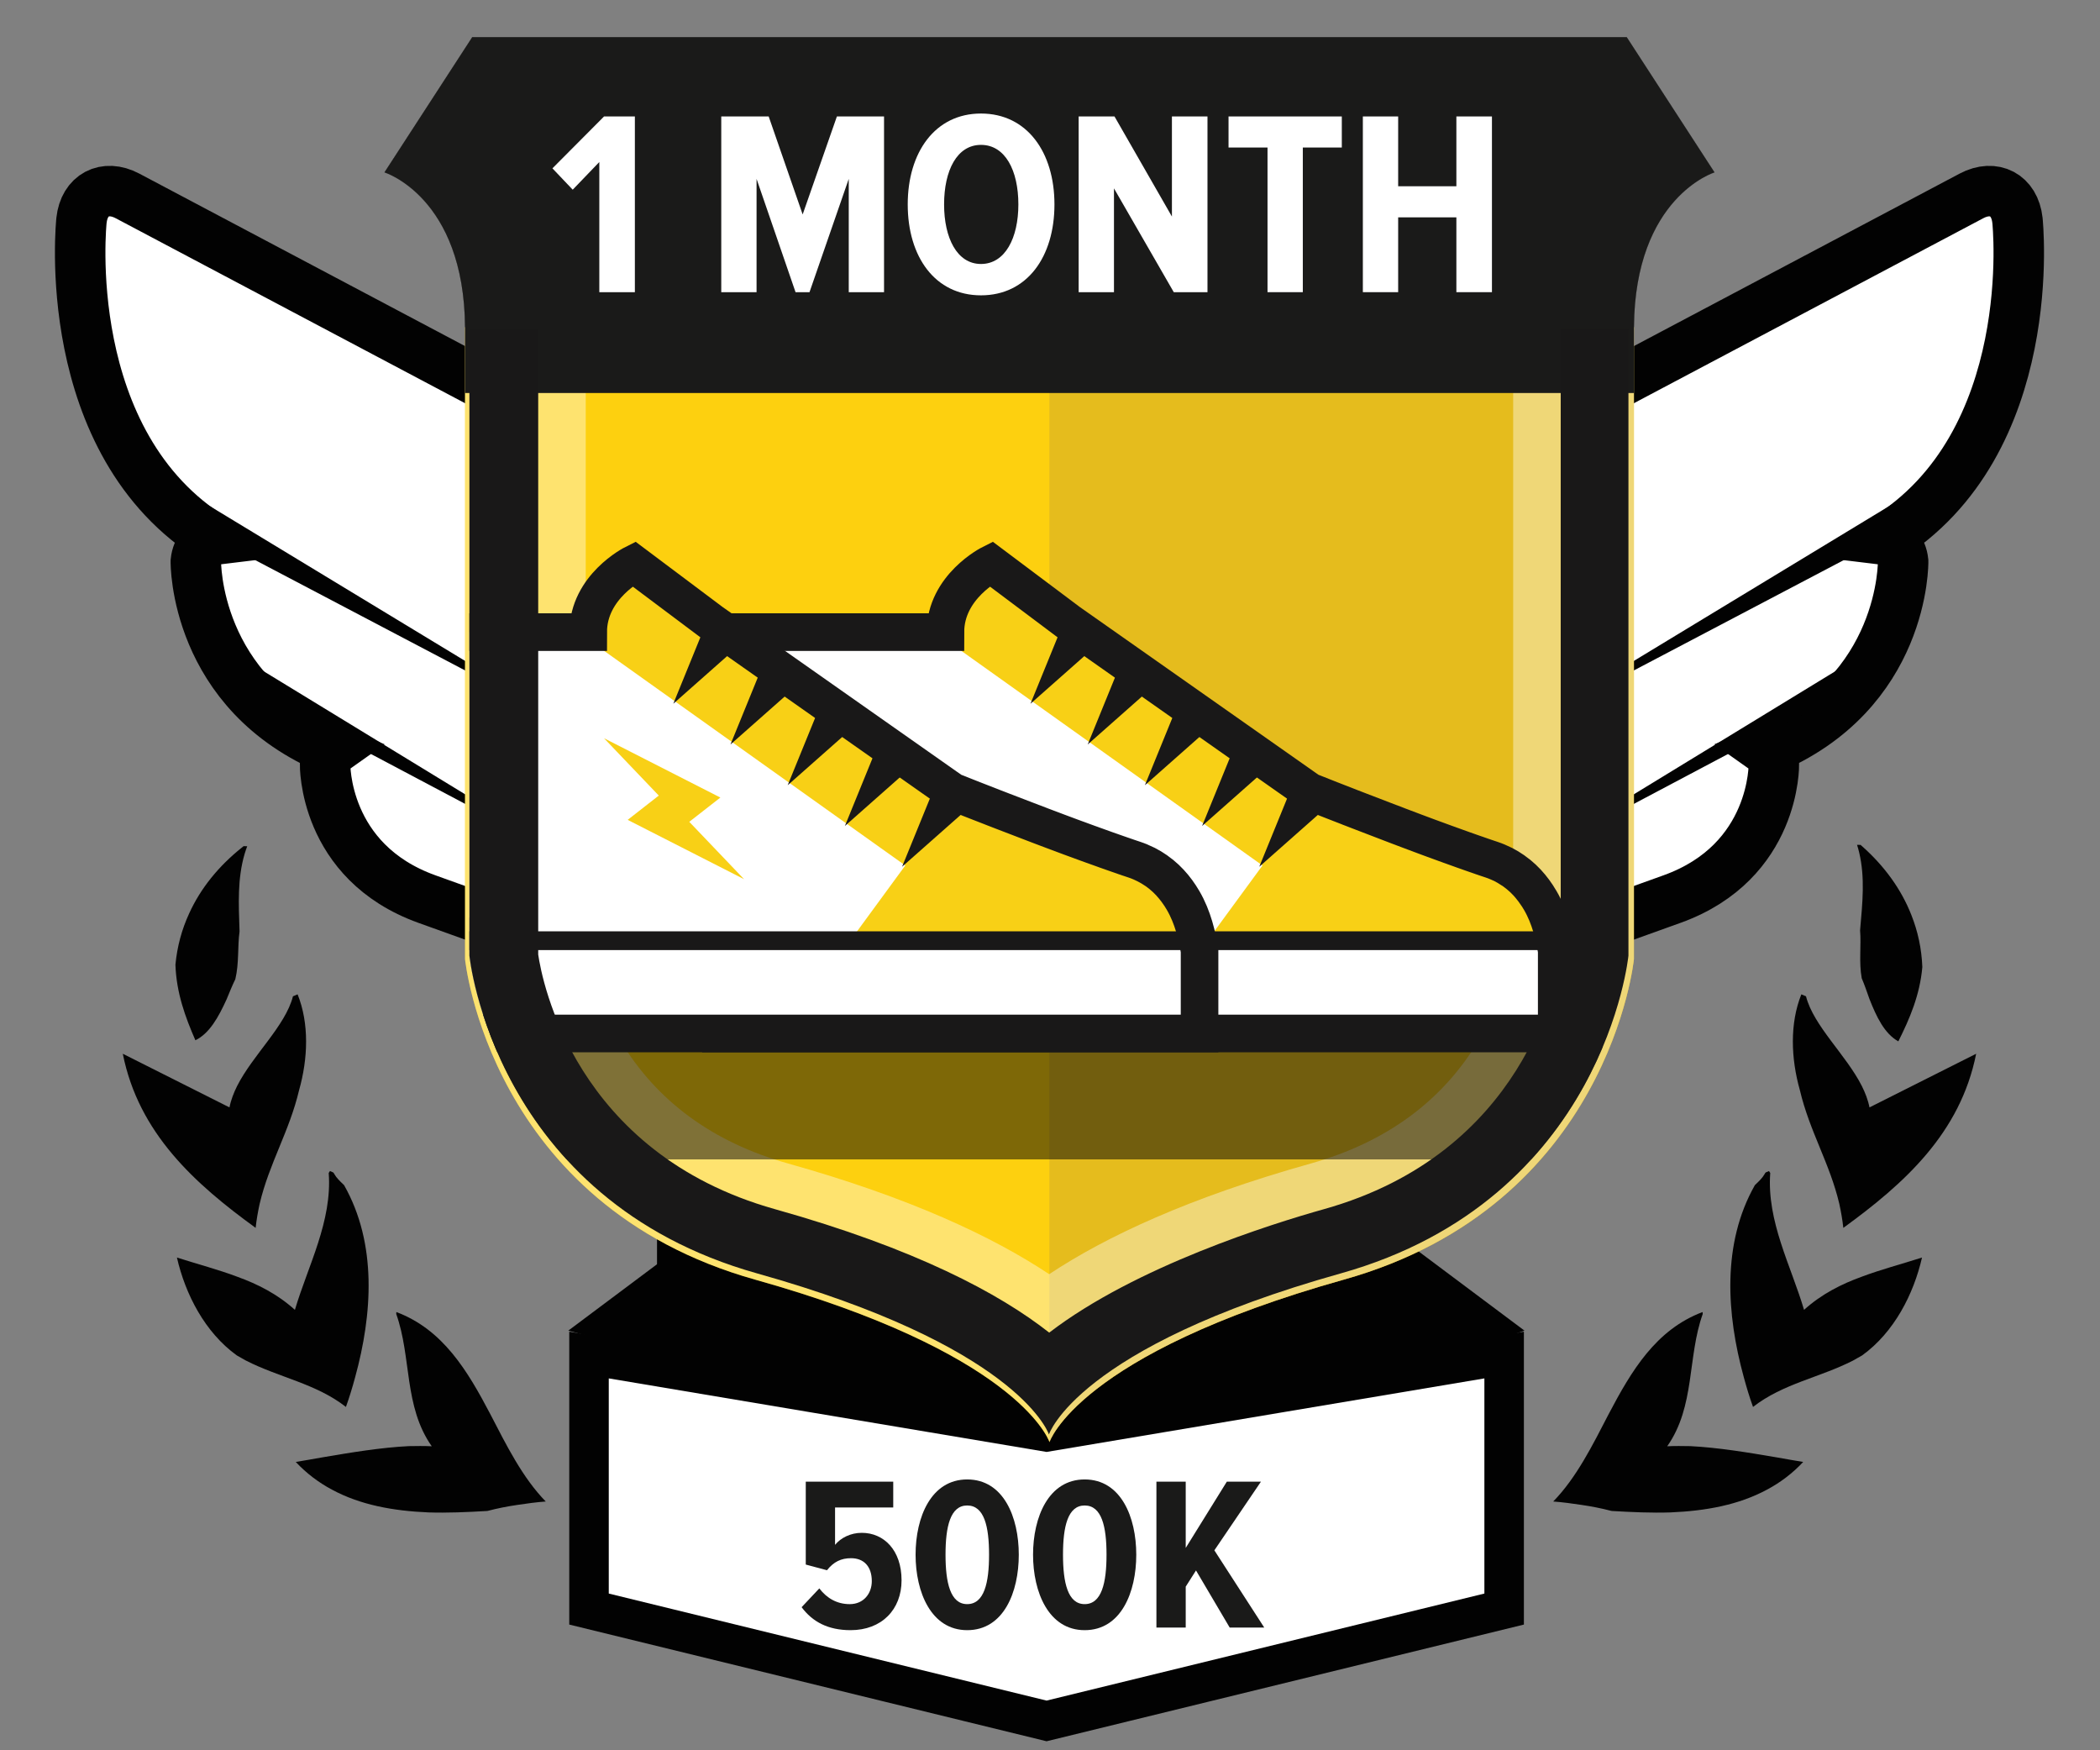 <?xml version="1.0" encoding="utf-8"?>
<!-- Generator: Adobe Illustrator 16.0.0, SVG Export Plug-In . SVG Version: 6.00 Build 0)  -->
<!DOCTYPE svg PUBLIC "-//W3C//DTD SVG 1.1//EN" "http://www.w3.org/Graphics/SVG/1.1/DTD/svg11.dtd">
<svg version="1.1" id="Layer_1" xmlns="http://www.w3.org/2000/svg" xmlns:xlink="http://www.w3.org/1999/xlink" x="0px" y="0px"
	 width="240px" height="200px" viewBox="0 0 240 200" enable-background="new 0 0 240 200" xml:space="preserve">
<rect x="0" y="0" width="240" height="200" fill="#808080" stroke="none"/>
<path fill="#020202" d="M212.581,106.309c0.146,1.75-0.152,3.623,0.187,5.47c0.328,0.772,0.593,1.554,0.873,2.349
	c0.819,2.085,1.733,3.99,3.312,4.865c1.283-2.557,2.463-5.285,2.742-8.496c-0.084-2.1-0.509-4.063-1.248-5.928
	c-1.15-2.94-3.063-5.579-5.613-7.852c-0.082-0.08-0.143-0.109-0.186-0.171l-0.416-0.012c0.094,0.271,0.166,0.577,0.247,0.886
	C213.156,100.306,212.861,103.098,212.581,106.309"/>
<path fill="#020202" d="M212.779,124.089c-1.816-3.577-5.512-6.852-6.379-10.245l-0.532-0.223c-1.337,3.336-1.192,7.326-0.168,10.95
	c1.108,4.704,3.424,8.369,4.508,12.994c0.192,0.891,0.353,1.774,0.458,2.741c6.956-5.049,13.369-10.808,15.182-19.896l-12.192,6.13
	C213.491,125.692,213.162,124.854,212.779,124.089"/>
<path fill="#020202" d="M193.177,165.246c-0.915-0.018-1.782-0.026-2.638,0.015c3.211-4.57,2.289-10.164,4.059-15.119l-0.018-0.219
	c-5.33,2.008-8.125,6.7-10.73,11.657c-1.861,3.592-3.684,7.273-6.34,9.993c1.109,0.08,2.152,0.229,3.234,0.389
	c1.121,0.163,2.273,0.386,3.436,0.691c2.305,0.136,4.58,0.237,6.73,0.167c4.036-0.171,7.795-0.854,11.037-2.605
	c1.502-0.798,2.902-1.85,4.131-3.161c-0.949-0.153-1.992-0.342-3.027-0.523C199.785,165.975,196.354,165.404,193.177,165.246"/>
<path fill="#020202" d="M206.177,149.673c-1.493-5.036-4.274-10.122-3.864-15.641l-0.143-0.22l-0.375,0.164
	c-0.045,0.036-0.096,0.108-0.102,0.146c-0.291,0.501-0.601,0.786-1.135,1.3c-3.806,6.707-3.23,14.78-1.275,21.92
	c0.32,1.176,0.652,2.295,1.063,3.425c3.424-2.676,7.646-3.357,11.443-5.306c0.34-0.207,0.676-0.37,1.028-0.582
	c3.659-2.641,5.886-7.007,6.841-11.183c-2.373,0.757-4.699,1.368-6.875,2.186C210.438,146.728,208.176,147.87,206.177,149.673"/>
<path fill="#020202" d="M27.377,106.438c-0.24,1.74-0.043,3.627-0.482,5.45c-0.369,0.755-0.674,1.521-0.996,2.3
	c-0.932,2.036-1.947,3.891-3.568,4.681c-1.145-2.622-2.174-5.41-2.281-8.632c0.197-2.093,0.727-4.029,1.566-5.854
	c1.307-2.873,3.357-5.406,6.027-7.536c0.086-0.074,0.148-0.103,0.195-0.161l0.415,0.013c-0.107,0.267-0.196,0.565-0.296,0.871
	C27.127,100.414,27.271,103.217,27.377,106.438"/>
<path fill="#020202" d="M27.102,124.089c1.816-3.577,5.512-6.852,6.379-10.245l0.531-0.223c1.337,3.336,1.193,7.326,0.169,10.95
	c-1.108,4.704-3.424,8.369-4.508,12.994c-0.194,0.891-0.353,1.774-0.458,2.741c-6.957-5.049-13.37-10.808-15.182-19.896l12.193,6.13
	C26.389,125.692,26.719,124.854,27.102,124.089"/>
<path fill="#020202" d="M46.704,165.246c0.915-0.018,1.782-0.026,2.638,0.015c-3.212-4.57-2.291-10.164-4.059-15.119l0.018-0.219
	c5.329,2.008,8.124,6.7,10.73,11.657c1.861,3.592,3.684,7.273,6.34,9.993c-1.109,0.08-2.153,0.229-3.234,0.389
	c-1.122,0.163-2.275,0.386-3.436,0.691c-2.305,0.136-4.58,0.237-6.732,0.167c-4.035-0.171-7.794-0.854-11.036-2.605
	c-1.502-0.798-2.901-1.85-4.131-3.161c0.948-0.153,1.992-0.342,3.028-0.523C40.094,165.975,43.527,165.404,46.704,165.246"/>
<path fill="#020202" d="M33.704,149.673c1.493-5.036,4.274-10.122,3.864-15.641l0.143-0.22l0.374,0.164
	c0.044,0.036,0.097,0.108,0.101,0.146c0.293,0.501,0.602,0.786,1.137,1.3c3.805,6.707,3.229,14.78,1.274,21.92
	c-0.319,1.176-0.653,2.295-1.062,3.425c-3.424-2.676-7.645-3.357-11.443-5.306c-0.342-0.207-0.677-0.37-1.029-0.582
	c-3.66-2.641-5.886-7.007-6.842-11.183c2.373,0.757,4.701,1.368,6.877,2.186C29.443,146.728,31.705,147.87,33.704,149.673"/>
<path fill="#FFFFFF" d="M9.314,25.175c0.313-2.896,2.676-4.151,5.252-2.79l29.303,15.512l27.572,14.598
	c2.577,1.363,3.977,4.757,3.11,7.54l-4.099,13.18c-0.578,1.858-2.086,3.129-3.84,3.479l2.284,0.814
	c1.837,0.975,2.835,3.395,2.218,5.378l-2.972,9.538c-0.397,1.275-1.43,2.218-2.635,2.544l3.817,1.365
	c1.268,0.671,1.957,2.342,1.531,3.712l-2.119,6.77c-0.427,1.37-1.98,2.374-3.332,1.89c0,0-4.746-1.706-16.617-5.971
	c-11.871-4.268-11.633-15.438-11.633-15.438c0.073-0.68,0.401-1.237,0.86-1.563C22.15,79.233,22.382,64.146,22.382,64.146
	c0.152-1.414,1.013-2.343,2.13-2.479C6.566,50.669,9.314,25.175,9.314,25.175"/>
<path fill="#FFFFFF" d="M230.566,25.175c-0.313-2.896-2.678-4.151-5.253-2.79l-29.302,15.512l-27.574,14.598
	c-2.576,1.363-3.976,4.757-3.109,7.54l4.1,13.18c0.577,1.858,2.084,3.129,3.838,3.479l-2.283,0.814
	c-1.836,0.975-2.836,3.395-2.217,5.378l2.971,9.538c0.397,1.275,1.431,2.218,2.636,2.544l-3.815,1.365
	c-1.269,0.671-1.957,2.342-1.531,3.712l2.119,6.77c0.426,1.37,1.979,2.374,3.33,1.89c0,0,4.748-1.706,16.617-5.971
	c11.871-4.268,11.635-15.438,11.635-15.438c-0.074-0.68-0.402-1.237-0.861-1.563c15.864-6.499,15.633-21.586,15.633-21.586
	c-0.153-1.414-1.014-2.343-2.131-2.479C233.313,50.669,230.566,25.175,230.566,25.175"/>
<polygon fill="#020202" points="18.443,54.476 66.633,83.692 16.746,57.476 "/>
<polygon fill="#020202" points="28.129,75.478 66.633,98.994 26.761,77.879 "/>
<path fill="none" stroke="#020202" stroke-width="5.77" stroke-miterlimit="10" d="M9.314,25.175
	c0.313-2.896,2.676-4.151,5.252-2.79l29.303,15.512l27.572,14.598c2.577,1.363,3.977,4.757,3.11,7.54l-4.099,13.18
	c-0.578,1.858-2.086,3.129-3.84,3.479l2.284,0.814c1.837,0.975,2.835,3.395,2.218,5.378l-2.972,9.538
	c-0.397,1.275-1.43,2.218-2.635,2.544l3.817,1.365c1.268,0.671,1.957,2.342,1.531,3.712l-2.119,6.77
	c-0.427,1.37-1.98,2.374-3.332,1.89c0,0-4.746-1.706-16.617-5.971c-11.871-4.268-11.633-15.438-11.633-15.438
	c0.073-0.68,0.401-1.237,0.86-1.563C22.15,79.233,22.382,64.146,22.382,64.146c0.152-1.414,1.013-2.343,2.13-2.479
	C6.566,50.669,9.314,25.175,9.314,25.175z"/>
<path fill="none" stroke="#020202" stroke-width="5.77" stroke-miterlimit="10" d="M230.566,25.175
	c-0.313-2.896-2.678-4.151-5.253-2.79l-29.302,15.512l-27.574,14.598c-2.576,1.363-3.976,4.757-3.109,7.54l4.1,13.18
	c0.577,1.858,2.084,3.129,3.838,3.479l-2.283,0.814c-1.836,0.975-2.836,3.395-2.217,5.378l2.971,9.538
	c0.397,1.275,1.431,2.218,2.636,2.544l-3.815,1.365c-1.269,0.671-1.957,2.342-1.531,3.712l2.119,6.77
	c0.426,1.37,1.979,2.374,3.33,1.89c0,0,4.748-1.706,16.617-5.971c11.871-4.268,11.635-15.438,11.635-15.438
	c-0.074-0.68-0.402-1.237-0.861-1.563c15.864-6.499,15.633-21.586,15.633-21.586c-0.153-1.414-1.014-2.343-2.131-2.479
	C233.313,50.669,230.566,25.175,230.566,25.175z"/>
<polygon fill="#020202" points="223.134,57.476 173.248,83.692 221.438,54.476 "/>
<polygon fill="#020202" points="213.12,77.88 173.247,98.995 211.752,75.478 "/>
<rect x="75.088" y="131.861" fill="#020202" width="85" height="43.667"/>
<polygon fill="#020202" points="148.389,161.025 174.225,152.046 161.152,142.266 109.645,166.528 "/>
<polygon fill="#020202" points="121.645,167.528 64.949,152.046 78.023,142.266 126.145,164.028 "/>
<polygon fill="#FFFFFF" points="171.902,183.863 119.609,198.046 67.316,182.358 67.316,154.837 119.609,164.525 171.902,154.837 
	"/>
<polygon fill="none" stroke="#020202" stroke-width="4.515" stroke-miterlimit="10" points="171.902,183.863 119.609,196.646 
	67.316,183.863 67.316,154.837 119.609,163.62 171.902,154.837 "/>
<path fill="#FDD00F" d="M119.928,37.388H53.144c0.001,0.091,0.003,0.182,0.003,0.272V109.6c0,0,2.764,28.096,33.166,36.624
	c29.393,8.245,33.382,17.896,33.615,18.529c0.008,0.021,0.012,0.032,0.012,0.032s3.225-10.034,33.626-18.563
	c30.404-8.528,33.166-36.624,33.166-36.624v-71.9c0-0.014,0.002-0.025,0.002-0.039c0-0.092,0.003-0.183,0.003-0.272L119.928,37.388
	L119.928,37.388z"/>
<g opacity="0.5">
	<g>
		<g>
			<defs>
				<rect id="SVGID_1_" x="119.93" y="37.39" width="66.811" height="127.4"/>
			</defs>
			<clipPath id="SVGID_2_">
				<use xlink:href="#SVGID_1_"  overflow="visible"/>
			</clipPath>
			<path clip-path="url(#SVGID_2_)" fill="#CDA72C" d="M153.566,146.224c30.401-8.527,33.166-36.624,33.166-36.624V37.7
				c0-0.015,0.002-0.026,0.002-0.039c0-0.092,0.002-0.183,0.002-0.273h-66.809v127.366c0.008,0.022,0.012,0.034,0.012,0.034
				S123.164,154.753,153.566,146.224"/>
		</g>
	</g>
</g>
<path fill="#191818" d="M181.371,12.61l3.393,5.225c-2.296,2.726-4.318,6.396-5.445,11.188H60.563
	c-1.129-4.79-3.149-8.462-5.445-11.188l3.393-5.225h28.033h23.781h9.197h33.816H181.371 M185.913,4.244h-32.575h-33.816h-9.197
	H86.544H53.968L43.935,19.698c0,0,9.1,2.806,9.211,17.688h133.592c0.111-14.884,9.211-17.688,9.211-17.688L185.913,4.244z"/>
<g opacity="0.4">
	<g>
		<g>
			<defs>
				<rect id="SVGID_3_" x="43.93" y="4.24" width="152.021" height="160.55"/>
			</defs>
			<clipPath id="SVGID_4_">
				<use xlink:href="#SVGID_3_"  overflow="visible"/>
			</clipPath>
			<path clip-path="url(#SVGID_4_)" fill="#FFFFFF" d="M177.943,18.041c-2.643,4.354-4.928,10.602-5.004,19.224v0.03l-0.002,0.295
				l-0.002,0.055V37.7v70.901c-0.261,1.438-1.203,5.667-3.912,10.227c-4.133,6.953-10.588,11.701-19.185,14.113
				c-13.942,3.911-23.45,8.354-29.93,12.658c-6.465-4.301-15.953-8.755-29.871-12.658c-8.596-2.412-15.051-7.16-19.182-14.113
				c-2.711-4.56-3.654-8.787-3.914-10.227V37.66l-0.004-0.376c-0.063-8.624-2.354-14.881-5.002-19.243h24.605h23.781h9.197h33.816
				H177.943 M185.913,4.244h-32.575h-33.816h-9.197H86.544H53.968L43.935,19.698c0,0,9.1,2.806,9.211,17.688
				c0,0.091,0.002,0.182,0.002,0.272v71.939c0,0,2.764,28.096,33.166,36.624c29.393,8.245,33.383,17.896,33.615,18.528
				c0.008,0.022,0.012,0.033,0.012,0.033s3.225-10.034,33.627-18.563c30.401-8.528,33.166-36.624,33.166-36.624v-71.9
				c0-0.014,0.002-0.025,0.002-0.039c0-0.092,0.002-0.183,0.002-0.272c0.111-14.884,9.211-17.688,9.211-17.688L185.913,4.244z"/>
		</g>
	</g>
</g>
<path fill="#1A1A19" d="M195.947,19.698L185.913,4.244h-32.575h-33.816h-9.197H86.544H53.968L43.935,19.698
	c0,0,9.1,2.807,9.211,17.688v7.526h133.592v-7.526C186.848,22.505,195.947,19.698,195.947,19.698"/>
<polygon fill="#FFFFFF" points="68.493,33.386 68.493,18.514 65.453,21.675 63.135,19.236 69.035,13.306 72.557,13.306 
	72.557,33.386 "/>
<polygon fill="#FFFFFF" points="97,33.386 97,20.44 92.515,33.386 90.919,33.386 86.464,20.44 86.464,33.386 82.43,33.386 
	82.43,13.306 87.849,13.306 91.732,24.505 95.646,13.306 101.033,13.306 101.033,33.386 "/>
<path fill="#FFFFFF" d="M103.74,23.36c0-5.961,3.131-10.387,8.37-10.387c5.269,0,8.399,4.426,8.399,10.387
	c0,5.99-3.131,10.387-8.399,10.387C106.871,33.747,103.74,29.352,103.74,23.36 M116.385,23.36c0-3.885-1.506-6.805-4.274-6.805
	c-2.741,0-4.215,2.92-4.215,6.805c0,3.822,1.474,6.804,4.215,6.804C114.879,30.164,116.385,27.184,116.385,23.36"/>
<polygon fill="#FFFFFF" points="134.145,33.386 127.311,21.524 127.311,33.386 123.275,33.386 123.275,13.306 127.371,13.306 
	133.934,24.745 133.934,13.306 137.998,13.306 137.998,33.386 "/>
<polygon fill="#FFFFFF" points="144.859,33.386 144.859,16.857 140.404,16.857 140.404,13.306 153.35,13.306 153.35,16.857 
	148.893,16.857 148.893,33.386 "/>
<polygon fill="#FFFFFF" points="166.443,33.386 166.443,24.836 159.79,24.836 159.79,33.386 155.755,33.386 155.755,13.306 
	159.79,13.306 159.79,21.283 166.443,21.283 166.443,13.306 170.508,13.306 170.508,33.386 "/>
<path fill="#1A1A19" d="M91.613,183.65l2.023-2.148c0.875,1.148,2.049,1.799,3.475,1.799c1.6,0,2.523-1.225,2.523-2.625
	c0-1.648-0.875-2.624-2.373-2.624c-1.125,0-1.975,0.399-2.75,1.375l-2.424-0.649v-9.474h9.997v2.95h-6.649v4.273
	c0.651-0.801,1.775-1.375,3.051-1.375c2.523,0,4.549,1.975,4.549,5.424c0,3.35-2.275,5.699-5.824,5.699
	C94.637,186.275,92.861,185.325,91.613,183.65"/>
<path fill="#1A1A19" d="M104.638,177.652c0-4.3,1.774-8.6,5.898-8.6c4.149,0,5.897,4.3,5.897,8.6c0,4.272-1.724,8.623-5.897,8.623
	C106.412,186.275,104.638,181.926,104.638,177.652 M113.035,177.652c0-3.226-0.549-5.624-2.499-5.624
	c-1.925,0-2.476,2.398-2.476,5.624c0,3.198,0.551,5.647,2.476,5.647C112.486,183.301,113.035,180.852,113.035,177.652"/>
<path fill="#1A1A19" d="M118.063,177.652c0-4.3,1.774-8.6,5.898-8.6c4.148,0,5.898,4.3,5.898,8.6c0,4.272-1.726,8.623-5.898,8.623
	C119.837,186.275,118.063,181.926,118.063,177.652 M126.46,177.652c0-3.226-0.55-5.624-2.499-5.624
	c-1.926,0-2.475,2.398-2.475,5.624c0,3.198,0.549,5.647,2.475,5.647C125.91,183.301,126.46,180.852,126.46,177.652"/>
<polygon fill="#1A1A19" points="140.535,185.975 136.686,179.451 135.511,181.301 135.511,185.975 132.162,185.975 132.162,169.304 
	135.511,169.304 135.511,176.877 140.21,169.304 144.109,169.304 138.785,177.152 144.484,185.975 "/>
<g>
	<g>
		<defs>
			<path id="SVGID_5_" d="M119.865,37.591H53.644c0,0.089,0.002,0.177,0.002,0.271v71.335c0,0,2.742,27.855,32.888,36.313
				c29.144,8.177,33.101,17.746,33.331,18.373c0.009,0.021,0.012,0.033,0.012,0.033s3.196-9.95,33.342-18.406
				c30.146-8.457,32.889-36.313,32.889-36.313V37.9c0-0.014,0-0.027,0-0.039c0-0.094,0.002-0.182,0.002-0.271H119.865
				L119.865,37.591z"/>
		</defs>
		<clipPath id="SVGID_6_">
			<use xlink:href="#SVGID_5_"  overflow="visible"/>
		</clipPath>
		<g clip-path="url(#SVGID_6_)">
			<g opacity="0.5">
				<g>
					<defs>
						<rect id="SVGID_7_" x="52.32" y="104.87" width="130.76" height="27.61"/>
					</defs>
					<defs>
						<rect id="SVGID_8_" x="52.32" y="104.87" width="130.76" height="27.61"/>
					</defs>
					<defs>
						<rect id="SVGID_9_" x="52.32" y="104.87" width="130.76" height="27.61"/>
					</defs>
					<defs>
						<rect id="SVGID_10_" x="52.32" y="104.87" width="130.76" height="27.61"/>
					</defs>
					<defs>
						<rect id="SVGID_11_" x="52.32" y="104.87" width="130.76" height="27.61"/>
					</defs>
					<defs>
						<rect id="SVGID_12_" x="52.32" y="104.87" width="130.76" height="27.61"/>
					</defs>
					<defs>
						<rect id="SVGID_13_" x="52.32" y="104.87" width="130.76" height="27.61"/>
					</defs>
					<defs>
						<rect id="SVGID_14_" x="52.32" y="104.87" width="130.76" height="27.61"/>
					</defs>
					<clipPath id="SVGID_15_">
						<use xlink:href="#SVGID_7_"  overflow="visible"/>
					</clipPath>
					<clipPath id="SVGID_16_" clip-path="url(#SVGID_15_)">
						<use xlink:href="#SVGID_8_"  overflow="visible"/>
					</clipPath>
					<clipPath id="SVGID_17_" clip-path="url(#SVGID_16_)">
						<use xlink:href="#SVGID_9_"  overflow="visible"/>
					</clipPath>
					<clipPath id="SVGID_18_" clip-path="url(#SVGID_17_)">
						<use xlink:href="#SVGID_10_"  overflow="visible"/>
					</clipPath>
					<clipPath id="SVGID_19_" clip-path="url(#SVGID_18_)">
						<use xlink:href="#SVGID_11_"  overflow="visible"/>
					</clipPath>
					<clipPath id="SVGID_20_" clip-path="url(#SVGID_19_)">
						<use xlink:href="#SVGID_12_"  overflow="visible"/>
					</clipPath>
					<clipPath id="SVGID_21_" clip-path="url(#SVGID_20_)">
						<use xlink:href="#SVGID_13_"  overflow="visible"/>
					</clipPath>
					<clipPath id="SVGID_22_" clip-path="url(#SVGID_21_)">
						<use xlink:href="#SVGID_14_"  overflow="visible"/>
					</clipPath>
					<path clip-path="url(#SVGID_22_)" fill="#CDA72C" d="M169.082,104.87c0,0-9.744,8.382-7.762,7.194c0,0-1.288,7.67-7.592,7.4
						c-6.302-0.267-8.125,9.171-7.881,11.126c0,0,3.948-4.619,10.467-2.967c6.516,1.654,10.058-2.413,10.936-3.702
						c0,0-2.33,7.688-6.85,8.27c0,0,11.192,2.166,15.589-5.347c4.396-7.514,6.612-16.359,7.084-17.154
						C183.545,108.896,169.082,104.87,169.082,104.87"/>
					<path clip-path="url(#SVGID_22_)" fill="#CDA72C" d="M156.26,126.278c0,0-7.975,1.536-6.607,1.02c0,0-4.303-2.372-6.645,0.854
						c-2.342,3.226-7.73,0.425-8.602-0.463c0,0,3.836-0.145,5.574-4.021c1.738-3.875,5.143-4.033,6.125-3.961
						c0,0-4.721-1.863-6.781,0.146c0,0,3.32-6.393,8.766-5.619c5.443,0.771,10.695,3.145,11.273,3.224
						S156.26,126.278,156.26,126.278"/>
					<path clip-path="url(#SVGID_22_)" fill="#CDA72C" d="M136.748,104.87c0,0-9.746,8.382-7.764,7.194c0,0-1.287,7.67-7.59,7.4
						c-6.304-0.267-8.126,9.171-7.884,11.126c0,0,3.951-4.619,10.468-2.967c6.517,1.654,10.058-2.413,10.936-3.702
						c0,0-2.33,7.688-6.85,8.27c0,0,11.194,2.166,15.59-5.347c4.395-7.514,6.613-16.359,7.084-17.154
						C151.209,108.896,136.748,104.87,136.748,104.87"/>
					<path clip-path="url(#SVGID_22_)" fill="#CDA72C" d="M123.924,126.278c0,0-7.975,1.536-6.607,1.02c0,0-4.303-2.372-6.645,0.854
						c-2.341,3.226-7.729,0.425-8.602-0.463c0,0,3.837-0.145,5.576-4.021c1.738-3.875,5.142-4.033,6.125-3.961
						c0,0-4.721-1.863-6.782,0.146c0,0,3.319-6.393,8.765-5.619c5.444,0.771,10.695,3.145,11.273,3.224
						S123.924,126.278,123.924,126.278"/>
					<path clip-path="url(#SVGID_22_)" fill="#CDA72C" d="M111.377,104.87c0,0-9.746,8.382-7.763,7.194c0,0-1.288,7.67-7.591,7.4
						c-6.303-0.267-8.125,9.171-7.881,11.126c0,0,3.949-4.619,10.466-2.967c6.516,1.654,10.058-2.413,10.935-3.702
						c0,0-2.33,7.688-6.849,8.27c0,0,11.194,2.166,15.589-5.347c4.395-7.514,6.613-16.359,7.084-17.154
						C125.838,108.896,111.377,104.87,111.377,104.87"/>
					<path clip-path="url(#SVGID_22_)" fill="#CDA72C" d="M98.554,126.278c0,0-7.976,1.536-6.608,1.02c0,0-4.303-2.372-6.645,0.854
						c-2.34,3.226-7.729,0.425-8.602-0.463c0,0,3.838-0.145,5.576-4.021c1.738-3.875,5.143-4.033,6.125-3.961
						c0,0-4.721-1.863-6.781,0.146c0,0,3.319-6.393,8.764-5.619c5.445,0.771,10.695,3.145,11.274,3.224
						C102.235,117.537,98.554,126.278,98.554,126.278"/>
					<path clip-path="url(#SVGID_22_)" fill="#CDA72C" d="M87,104.87c0,0-9.744,8.382-7.762,7.194c0,0-1.288,7.67-7.591,7.4
						c-6.302-0.267-8.125,9.171-7.882,11.126c0,0,3.949-4.619,10.467-2.967c6.517,1.654,10.058-2.413,10.936-3.702
						c0,0-2.33,7.688-6.85,8.27c0,0,11.193,2.166,15.589-5.347c4.396-7.514,6.612-16.359,7.084-17.154
						C101.463,108.896,87,104.87,87,104.87"/>
					<path clip-path="url(#SVGID_22_)" fill="#CDA72C" d="M74.178,126.278c0,0-7.975,1.536-6.608,1.02c0,0-4.303-2.372-6.644,0.854
						c-2.342,3.226-7.73,0.425-8.602-0.463c0,0,3.836-0.145,5.575-4.021c1.738-3.875,5.142-4.033,6.125-3.961
						c0,0-4.721-1.863-6.782,0.146c0,0,3.32-6.393,8.766-5.619c5.443,0.771,10.695,3.145,11.273,3.224
						C77.859,117.537,74.178,126.278,74.178,126.278"/>
				</g>
			</g>
			<g>
				<defs>
					<path id="SVGID_23_" d="M119.865,37.591H53.644c0,0.089,0.002,0.177,0.002,0.271v71.335c0,0,2.742,27.855,32.888,36.313
						c29.144,8.177,33.101,17.746,33.331,18.373c0.009,0.021,0.012,0.033,0.012,0.033s3.196-9.95,33.342-18.406
						c30.146-8.457,32.889-36.313,32.889-36.313V37.9c0-0.014,0-0.027,0-0.039c0-0.094,0.002-0.182,0.002-0.271H119.865
						L119.865,37.591z"/>
				</defs>
				<clipPath id="SVGID_24_">
					<use xlink:href="#SVGID_23_"  overflow="visible"/>
				</clipPath>
				<path clip-path="url(#SVGID_24_)" fill="#FFFFFF" d="M82.392,108.646l0.161-5.137l1.02-15.3l0.372-5.574l0.521-7.803
					l0.172-2.601h23.41c0-5.201,5.201-7.804,5.201-7.804l2.288,1.716l1.873,1.405l0.833,0.624l3.899,2.926l26.826,18.854
					l0.692,0.485c0,0,0.579,0.23,1.565,0.62c0.004,0.001,0.008,0.002,0.01,0.005c0.055,0.021,0.108,0.043,0.166,0.064
					c0.022,0.009,0.049,0.02,0.072,0.029c0.053,0.02,0.106,0.041,0.161,0.063c0.013,0.005,0.027,0.012,0.041,0.018
					c0.06,0.022,0.119,0.048,0.183,0.07c0.021,0.01,0.043,0.019,0.063,0.025c0.06,0.024,0.119,0.047,0.181,0.072
					c0.012,0.004,0.022,0.008,0.032,0.012c0.099,0.039,0.199,0.078,0.302,0.118c0.056,0.021,0.11,0.044,0.168,0.065
					c0.056,0.021,0.11,0.043,0.166,0.065c0.035,0.013,0.069,0.027,0.104,0.041c0.062,0.024,0.123,0.048,0.187,0.072
					c0.03,0.013,0.063,0.024,0.098,0.039c0.057,0.021,0.113,0.044,0.172,0.065c0.045,0.02,0.09,0.035,0.135,0.054
					c0.057,0.021,0.113,0.045,0.172,0.066c0.035,0.014,0.07,0.028,0.106,0.042c0.067,0.026,0.136,0.052,0.202,0.079
					c0.049,0.02,0.098,0.038,0.146,0.056c0.045,0.02,0.092,0.036,0.137,0.056c0.086,0.031,0.172,0.064,0.258,0.1
					c0.021,0.008,0.037,0.015,0.058,0.022c0.09,0.033,0.181,0.068,0.271,0.104c0.026,0.011,0.056,0.022,0.084,0.033
					c0.067,0.025,0.138,0.053,0.207,0.08c0.067,0.025,0.136,0.053,0.203,0.079c1.188,0.462,2.5,0.967,3.871,1.486
					c0.004,0.001,0.006,0.003,0.008,0.003c0.139,0.055,0.276,0.106,0.416,0.158l0.002,0.001c0.131,0.05,0.265,0.102,0.396,0.151
					c0.021,0.007,0.043,0.015,0.063,0.022c0.123,0.048,0.25,0.096,0.375,0.143l0.033,0.013c0.137,0.051,0.271,0.104,0.408,0.154
					c0.002,0.001,0.004,0.002,0.006,0.002c0.139,0.052,0.273,0.103,0.412,0.155c0.012,0.005,0.023,0.01,0.037,0.014
					c0.127,0.048,0.252,0.095,0.379,0.144c0.021,0.009,0.045,0.017,0.064,0.023c0.123,0.046,0.246,0.092,0.369,0.138
					c0.021,0.009,0.043,0.018,0.063,0.024l0.36,0.134l0.08,0.03c0.119,0.044,0.238,0.089,0.357,0.133
					c0.025,0.009,0.051,0.018,0.074,0.028c0.114,0.042,0.229,0.084,0.342,0.126c0.035,0.013,0.068,0.024,0.104,0.038
					c0.109,0.041,0.22,0.082,0.33,0.122c0.033,0.012,0.064,0.022,0.099,0.034c0.11,0.041,0.222,0.082,0.332,0.122
					c0.034,0.015,0.069,0.026,0.104,0.039c0.107,0.04,0.217,0.079,0.324,0.119c0.033,0.013,0.068,0.025,0.104,0.038
					c0.107,0.039,0.216,0.078,0.322,0.117c0.035,0.013,0.072,0.024,0.107,0.04c0.104,0.037,0.205,0.074,0.309,0.109
					c0.041,0.017,0.082,0.03,0.123,0.047c0.101,0.035,0.199,0.07,0.301,0.106c0.039,0.015,0.08,0.03,0.119,0.044
					c0.103,0.037,0.203,0.073,0.306,0.11c0.038,0.013,0.077,0.025,0.114,0.041c0.094,0.034,0.187,0.066,0.279,0.1
					c0.049,0.019,0.098,0.034,0.145,0.052c0.093,0.033,0.187,0.065,0.277,0.1c0.043,0.015,0.088,0.031,0.131,0.046
					c0.103,0.037,0.205,0.073,0.31,0.109c0.03,0.012,0.062,0.021,0.092,0.032c0.099,0.034,0.195,0.068,0.291,0.104
					c0.041,0.014,0.082,0.027,0.121,0.042c0.084,0.029,0.166,0.058,0.248,0.087c0.051,0.018,0.103,0.036,0.153,0.053
					c0.086,0.03,0.17,0.062,0.257,0.089c0.043,0.017,0.088,0.031,0.133,0.047c0.08,0.027,0.16,0.056,0.239,0.082
					c0.05,0.019,0.101,0.035,0.15,0.054c0.074,0.023,0.148,0.051,0.225,0.075c0.052,0.019,0.103,0.034,0.154,0.054
					c0.076,0.024,0.15,0.051,0.228,0.077c0.049,0.016,0.098,0.031,0.146,0.049c0.123,0.041,0.244,0.082,0.363,0.122
					c0.238,0.079,0.469,0.166,0.691,0.26c0.006,0.001,0.01,0.003,0.014,0.004c0.219,0.092,0.432,0.191,0.639,0.296
					c0.006,0.003,0.014,0.006,0.021,0.01c0.201,0.104,0.396,0.214,0.588,0.328c0.01,0.005,0.02,0.011,0.027,0.018
					c0.188,0.112,0.369,0.231,0.545,0.355c0.012,0.008,0.021,0.017,0.033,0.023c0.172,0.122,0.34,0.251,0.5,0.382
					c0.014,0.01,0.024,0.019,0.037,0.029c0.159,0.131,0.313,0.267,0.463,0.404c0.012,0.013,0.022,0.022,0.035,0.033
					c0.147,0.14,0.289,0.283,0.428,0.429c0.012,0.014,0.022,0.023,0.033,0.034c0.138,0.148,0.27,0.3,0.397,0.452
					c0.008,0.011,0.019,0.022,0.026,0.033c0.129,0.155,0.252,0.313,0.369,0.473c0.008,0.01,0.017,0.021,0.021,0.03
					c0.119,0.163,0.234,0.328,0.344,0.495c0.006,0.007,0.01,0.014,0.016,0.021c0.111,0.17,0.218,0.343,0.32,0.518
					c0.002,0.004,0.004,0.008,0.008,0.012c1.156,1.974,1.619,4.133,1.892,5.764v9.458H82.389v-9.452H82.392z"/>
			</g>
			<g>
				<defs>
					<path id="SVGID_25_" d="M119.865,37.591H53.644c0,0.089,0.002,0.177,0.002,0.271v71.335c0,0,2.742,27.855,32.888,36.313
						c29.144,8.177,33.101,17.746,33.331,18.373c0.009,0.021,0.012,0.033,0.012,0.033s3.196-9.95,33.342-18.406
						c30.146-8.457,32.889-36.313,32.889-36.313V37.9c0-0.014,0-0.027,0-0.039c0-0.094,0.002-0.182,0.002-0.271H119.865
						L119.865,37.591z"/>
				</defs>
				<clipPath id="SVGID_26_">
					<use xlink:href="#SVGID_25_"  overflow="visible"/>
				</clipPath>
				<path clip-path="url(#SVGID_26_)" fill="#F8D016" d="M151.82,104.269l-43.408-30.932l4.506-7.193l11.641,9.148l27.281,18.479
					l0.746,0.507c0,0,2.848,1.103,6.744,2.561l0.008,0.032L151.82,104.269z"/>
			</g>
			<g>
				<defs>
					<path id="SVGID_27_" d="M119.865,37.591H53.644c0,0.089,0.002,0.177,0.002,0.271v71.335c0,0,2.742,27.855,32.888,36.313
						c29.144,8.177,33.101,17.746,33.331,18.373c0.009,0.021,0.012,0.033,0.012,0.033s3.196-9.95,33.342-18.406
						c30.146-8.457,32.889-36.313,32.889-36.313V37.9c0-0.014,0-0.027,0-0.039c0-0.094,0.002-0.182,0.002-0.271H119.865
						L119.865,37.591z"/>
				</defs>
				<clipPath id="SVGID_28_">
					<use xlink:href="#SVGID_27_"  overflow="visible"/>
				</clipPath>
				<path clip-path="url(#SVGID_28_)" fill="#F8D016" d="M149.684,91.522c0.564,0.225,13.158,5.252,20.785,7.794
					c3.855,1.284,5.805,4.472,6.791,7.368h-38.68L149.684,91.522z"/>
			</g>
			<g>
				<defs>
					<path id="SVGID_29_" d="M119.865,37.591H53.644c0,0.089,0.002,0.177,0.002,0.271v71.335c0,0,2.742,27.855,32.888,36.313
						c29.144,8.177,33.101,17.746,33.331,18.373c0.009,0.021,0.012,0.033,0.012,0.033s3.196-9.95,33.342-18.406
						c30.146-8.457,32.889-36.313,32.889-36.313V37.9c0-0.014,0-0.027,0-0.039c0-0.094,0.002-0.182,0.002-0.271H119.865
						L119.865,37.591z"/>
				</defs>
				<clipPath id="SVGID_30_">
					<use xlink:href="#SVGID_29_"  overflow="visible"/>
				</clipPath>
				<polygon clip-path="url(#SVGID_30_)" fill="#191818" points="124.718,74.268 117.771,80.413 121.271,71.824 				"/>
			</g>
			<g>
				<defs>
					<path id="SVGID_31_" d="M119.865,37.591H53.644c0,0.089,0.002,0.177,0.002,0.271v71.335c0,0,2.742,27.855,32.888,36.313
						c29.144,8.177,33.101,17.746,33.331,18.373c0.009,0.021,0.012,0.033,0.012,0.033s3.196-9.95,33.342-18.406
						c30.146-8.457,32.889-36.313,32.889-36.313V37.9c0-0.014,0-0.027,0-0.039c0-0.094,0.002-0.182,0.002-0.271H119.865
						L119.865,37.591z"/>
				</defs>
				<clipPath id="SVGID_32_">
					<use xlink:href="#SVGID_31_"  overflow="visible"/>
				</clipPath>
				<polygon clip-path="url(#SVGID_32_)" fill="#191818" points="131.254,78.925 124.309,85.069 127.809,76.481 				"/>
			</g>
			<g>
				<defs>
					<path id="SVGID_33_" d="M119.865,37.591H53.644c0,0.089,0.002,0.177,0.002,0.271v71.335c0,0,2.742,27.855,32.888,36.313
						c29.144,8.177,33.101,17.746,33.331,18.373c0.009,0.021,0.012,0.033,0.012,0.033s3.196-9.95,33.342-18.406
						c30.146-8.457,32.889-36.313,32.889-36.313V37.9c0-0.014,0-0.027,0-0.039c0-0.094,0.002-0.182,0.002-0.271H119.865
						L119.865,37.591z"/>
				</defs>
				<clipPath id="SVGID_34_">
					<use xlink:href="#SVGID_33_"  overflow="visible"/>
				</clipPath>
				
					<line clip-path="url(#SVGID_34_)" fill="none" stroke="#191818" stroke-width="2.148" stroke-miterlimit="10" x1="177.26" y1="107.491" x2="82.391" y2="107.491"/>
			</g>
			<g>
				<defs>
					<path id="SVGID_35_" d="M119.865,37.591H53.644c0,0.089,0.002,0.177,0.002,0.271v71.335c0,0,2.742,27.855,32.888,36.313
						c29.144,8.177,33.101,17.746,33.331,18.373c0.009,0.021,0.012,0.033,0.012,0.033s3.196-9.95,33.342-18.406
						c30.146-8.457,32.889-36.313,32.889-36.313V37.9c0-0.014,0-0.027,0-0.039c0-0.094,0.002-0.182,0.002-0.271H119.865
						L119.865,37.591z"/>
				</defs>
				<clipPath id="SVGID_36_">
					<use xlink:href="#SVGID_35_"  overflow="visible"/>
				</clipPath>
				<polygon clip-path="url(#SVGID_36_)" fill="#191818" points="137.791,83.581 130.844,89.727 134.346,81.139 				"/>
			</g>
			<g>
				<defs>
					<path id="SVGID_37_" d="M119.865,37.591H53.644c0,0.089,0.002,0.177,0.002,0.271v71.335c0,0,2.742,27.855,32.888,36.313
						c29.144,8.177,33.101,17.746,33.331,18.373c0.009,0.021,0.012,0.033,0.012,0.033s3.196-9.95,33.342-18.406
						c30.146-8.457,32.889-36.313,32.889-36.313V37.9c0-0.014,0-0.027,0-0.039c0-0.094,0.002-0.182,0.002-0.271H119.865
						L119.865,37.591z"/>
				</defs>
				<clipPath id="SVGID_38_">
					<use xlink:href="#SVGID_37_"  overflow="visible"/>
				</clipPath>
				<polygon clip-path="url(#SVGID_38_)" fill="#191818" points="144.326,88.238 137.381,94.383 140.881,85.795 				"/>
			</g>
			<g>
				<defs>
					<path id="SVGID_39_" d="M119.865,37.591H53.644c0,0.089,0.002,0.177,0.002,0.271v71.335c0,0,2.742,27.855,32.888,36.313
						c29.144,8.177,33.101,17.746,33.331,18.373c0.009,0.021,0.012,0.033,0.012,0.033s3.196-9.95,33.342-18.406
						c30.146-8.457,32.889-36.313,32.889-36.313V37.9c0-0.014,0-0.027,0-0.039c0-0.094,0.002-0.182,0.002-0.271H119.865
						L119.865,37.591z"/>
				</defs>
				<clipPath id="SVGID_40_">
					<use xlink:href="#SVGID_39_"  overflow="visible"/>
				</clipPath>
				<polygon clip-path="url(#SVGID_40_)" fill="#191818" points="150.863,92.896 143.917,99.04 147.418,90.452 				"/>
			</g>
			<g>
				<defs>
					<path id="SVGID_41_" d="M119.865,37.591H53.644c0,0.089,0.002,0.177,0.002,0.271v71.335c0,0,2.742,27.855,32.888,36.313
						c29.144,8.177,33.101,17.746,33.331,18.373c0.009,0.021,0.012,0.033,0.012,0.033s3.196-9.95,33.342-18.406
						c30.146-8.457,32.889-36.313,32.889-36.313V37.9c0-0.014,0-0.027,0-0.039c0-0.094,0.002-0.182,0.002-0.271H119.865
						L119.865,37.591z"/>
				</defs>
				<clipPath id="SVGID_42_">
					<use xlink:href="#SVGID_41_"  overflow="visible"/>
				</clipPath>
				<path clip-path="url(#SVGID_42_)" fill="none" stroke="#191818" stroke-width="4.296" stroke-miterlimit="10" d="
					M82.392,108.646l0.161-5.137l1.02-15.3l0.372-5.574l0.521-7.803l0.172-2.601h23.41c0-5.201,5.201-7.804,5.201-7.804l2.288,1.716
					l1.873,1.405l0.833,0.624l3.899,2.926l26.826,18.854l0.692,0.485c0,0,0.579,0.23,1.565,0.62c0.004,0.001,0.008,0.002,0.01,0.005
					c0.055,0.021,0.108,0.043,0.166,0.064c0.022,0.009,0.049,0.02,0.072,0.029c0.053,0.02,0.106,0.041,0.161,0.063
					c0.013,0.005,0.027,0.012,0.041,0.018c0.06,0.022,0.119,0.048,0.183,0.07c0.021,0.01,0.043,0.019,0.063,0.025
					c0.06,0.024,0.119,0.047,0.181,0.072c0.012,0.004,0.022,0.008,0.032,0.012c0.099,0.039,0.199,0.078,0.302,0.118
					c0.056,0.021,0.11,0.044,0.168,0.065c0.056,0.021,0.11,0.043,0.166,0.065c0.035,0.013,0.069,0.027,0.104,0.041
					c0.062,0.024,0.123,0.048,0.187,0.072c0.03,0.013,0.063,0.024,0.098,0.039c0.057,0.021,0.113,0.044,0.172,0.065
					c0.045,0.02,0.09,0.035,0.135,0.054c0.057,0.021,0.113,0.045,0.172,0.066c0.035,0.014,0.07,0.028,0.106,0.042
					c0.067,0.026,0.136,0.052,0.202,0.079c0.049,0.02,0.098,0.038,0.146,0.056c0.045,0.02,0.092,0.036,0.137,0.056
					c0.086,0.031,0.172,0.064,0.258,0.1c0.021,0.008,0.037,0.015,0.058,0.022c0.09,0.033,0.181,0.068,0.271,0.104
					c0.026,0.011,0.056,0.022,0.084,0.033c0.067,0.025,0.138,0.053,0.207,0.08c0.067,0.025,0.136,0.053,0.203,0.079
					c1.188,0.462,2.5,0.967,3.871,1.486c0.004,0.001,0.006,0.003,0.008,0.003c0.139,0.055,0.276,0.106,0.416,0.158l0.002,0.001
					c0.131,0.05,0.265,0.102,0.396,0.151c0.021,0.007,0.043,0.015,0.063,0.022c0.123,0.048,0.25,0.096,0.375,0.143l0.033,0.013
					c0.137,0.051,0.271,0.104,0.408,0.154c0.002,0.001,0.004,0.002,0.006,0.002c0.139,0.052,0.273,0.103,0.412,0.155
					c0.012,0.005,0.023,0.01,0.037,0.014c0.127,0.048,0.252,0.095,0.379,0.144c0.021,0.009,0.045,0.017,0.064,0.023
					c0.123,0.046,0.246,0.092,0.369,0.138c0.021,0.009,0.043,0.018,0.063,0.024l0.36,0.134l0.08,0.03
					c0.119,0.044,0.238,0.089,0.357,0.133c0.025,0.009,0.051,0.018,0.074,0.028c0.114,0.042,0.229,0.084,0.342,0.126
					c0.035,0.013,0.068,0.024,0.104,0.038c0.109,0.041,0.22,0.082,0.33,0.122c0.033,0.012,0.064,0.022,0.099,0.034
					c0.11,0.041,0.222,0.082,0.332,0.122c0.034,0.015,0.069,0.026,0.104,0.039c0.107,0.04,0.217,0.079,0.324,0.119
					c0.033,0.013,0.068,0.025,0.104,0.038c0.107,0.039,0.216,0.078,0.322,0.117c0.035,0.013,0.072,0.024,0.107,0.04
					c0.104,0.037,0.205,0.074,0.309,0.109c0.041,0.017,0.082,0.03,0.123,0.047c0.101,0.035,0.199,0.07,0.301,0.106
					c0.039,0.015,0.08,0.03,0.119,0.044c0.103,0.037,0.203,0.073,0.306,0.11c0.038,0.013,0.077,0.025,0.114,0.041
					c0.094,0.034,0.187,0.066,0.279,0.1c0.049,0.019,0.098,0.034,0.145,0.052c0.093,0.033,0.187,0.065,0.277,0.1
					c0.043,0.015,0.088,0.031,0.131,0.046c0.103,0.037,0.205,0.073,0.31,0.109c0.03,0.012,0.062,0.021,0.092,0.032
					c0.099,0.034,0.195,0.068,0.291,0.104c0.041,0.014,0.082,0.027,0.121,0.042c0.084,0.029,0.166,0.058,0.248,0.087
					c0.051,0.018,0.103,0.036,0.153,0.053c0.086,0.03,0.17,0.062,0.257,0.089c0.043,0.017,0.088,0.031,0.133,0.047
					c0.08,0.027,0.16,0.056,0.239,0.082c0.05,0.019,0.101,0.035,0.15,0.054c0.074,0.023,0.148,0.051,0.225,0.075
					c0.052,0.019,0.103,0.034,0.154,0.054c0.076,0.024,0.15,0.051,0.228,0.077c0.049,0.016,0.098,0.031,0.146,0.049
					c0.123,0.041,0.244,0.082,0.363,0.122c0.238,0.079,0.469,0.166,0.691,0.26c0.006,0.001,0.01,0.003,0.014,0.004
					c0.219,0.092,0.432,0.191,0.639,0.296c0.006,0.003,0.014,0.006,0.021,0.01c0.201,0.104,0.396,0.214,0.588,0.328
					c0.01,0.005,0.02,0.011,0.027,0.018c0.188,0.112,0.369,0.231,0.545,0.355c0.012,0.008,0.021,0.017,0.033,0.023
					c0.172,0.122,0.34,0.251,0.5,0.382c0.014,0.01,0.024,0.019,0.037,0.029c0.159,0.131,0.313,0.267,0.463,0.404
					c0.012,0.013,0.022,0.022,0.035,0.033c0.147,0.14,0.289,0.283,0.428,0.429c0.012,0.014,0.022,0.023,0.033,0.034
					c0.138,0.148,0.27,0.3,0.397,0.452c0.008,0.011,0.019,0.022,0.026,0.033c0.129,0.155,0.252,0.313,0.369,0.473
					c0.008,0.01,0.017,0.021,0.021,0.03c0.119,0.163,0.234,0.328,0.344,0.495c0.006,0.007,0.01,0.014,0.016,0.021
					c0.111,0.17,0.218,0.343,0.32,0.518c0.002,0.004,0.004,0.008,0.008,0.012c1.156,1.974,1.619,4.133,1.892,5.764v9.458H82.389
					v-9.452H82.392z"/>
			</g>
			<g>
				<defs>
					<path id="SVGID_43_" d="M119.865,37.591H53.644c0,0.089,0.002,0.177,0.002,0.271v71.335c0,0,2.742,27.855,32.888,36.313
						c29.144,8.177,33.101,17.746,33.331,18.373c0.009,0.021,0.012,0.033,0.012,0.033s3.196-9.95,33.342-18.406
						c30.146-8.457,32.889-36.313,32.889-36.313V37.9c0-0.014,0-0.027,0-0.039c0-0.094,0.002-0.182,0.002-0.271H119.865
						L119.865,37.591z"/>
				</defs>
				<clipPath id="SVGID_44_">
					<use xlink:href="#SVGID_43_"  overflow="visible"/>
				</clipPath>
				<path clip-path="url(#SVGID_44_)" fill="#FFFFFF" d="M41.568,108.646l0.161-5.137l1.021-15.3l0.371-5.574l0.521-7.803
					l0.173-2.601h23.409c0-5.201,5.202-7.804,5.202-7.804l2.287,1.716l1.875,1.405l0.832,0.624l3.9,2.926l26.825,18.854l0.694,0.485
					c0,0,0.578,0.23,1.564,0.62c0.004,0.001,0.008,0.002,0.01,0.005c0.055,0.021,0.109,0.043,0.166,0.064
					c0.023,0.009,0.049,0.02,0.072,0.029c0.053,0.02,0.106,0.041,0.161,0.063c0.013,0.005,0.027,0.012,0.041,0.018
					c0.06,0.022,0.12,0.048,0.183,0.07c0.021,0.01,0.043,0.019,0.063,0.025c0.06,0.024,0.12,0.047,0.183,0.072
					c0.01,0.004,0.021,0.008,0.031,0.012c0.098,0.039,0.198,0.078,0.301,0.118c0.057,0.021,0.111,0.044,0.168,0.065
					c0.055,0.021,0.111,0.043,0.166,0.065c0.035,0.013,0.069,0.027,0.104,0.041c0.062,0.024,0.124,0.048,0.187,0.072
					c0.032,0.013,0.064,0.024,0.098,0.039c0.056,0.021,0.113,0.044,0.172,0.065c0.044,0.02,0.089,0.035,0.135,0.054
					c0.057,0.021,0.114,0.045,0.172,0.066c0.035,0.014,0.071,0.028,0.105,0.042c0.068,0.026,0.136,0.052,0.203,0.079
					c0.049,0.02,0.097,0.038,0.146,0.056c0.046,0.02,0.091,0.036,0.138,0.056c0.084,0.031,0.17,0.064,0.256,0.1
					c0.021,0.008,0.039,0.015,0.059,0.022c0.089,0.033,0.179,0.068,0.27,0.104c0.027,0.011,0.055,0.022,0.084,0.033
					c0.067,0.025,0.137,0.053,0.207,0.08c0.067,0.025,0.135,0.053,0.203,0.079c1.189,0.462,2.5,0.967,3.871,1.486
					c0.004,0.001,0.006,0.003,0.008,0.003c0.139,0.055,0.277,0.106,0.416,0.158l0.002,0.001c0.131,0.05,0.264,0.102,0.396,0.151
					c0.021,0.007,0.042,0.015,0.063,0.022c0.125,0.048,0.25,0.096,0.375,0.143l0.034,0.013c0.136,0.051,0.272,0.104,0.409,0.154
					c0.002,0.001,0.004,0.002,0.006,0.002c0.137,0.052,0.273,0.103,0.411,0.155l0.038,0.014c0.127,0.048,0.254,0.095,0.379,0.144
					c0.021,0.009,0.045,0.017,0.064,0.023c0.123,0.046,0.246,0.092,0.369,0.138c0.021,0.009,0.043,0.018,0.064,0.024l0.36,0.134
					l0.078,0.03c0.119,0.044,0.237,0.089,0.358,0.133c0.024,0.009,0.049,0.018,0.074,0.028c0.113,0.042,0.229,0.084,0.342,0.126
					c0.035,0.013,0.068,0.024,0.103,0.038c0.11,0.041,0.222,0.082,0.332,0.122c0.03,0.012,0.063,0.022,0.099,0.034
					c0.11,0.041,0.221,0.082,0.33,0.122c0.034,0.015,0.069,0.026,0.104,0.039c0.109,0.04,0.218,0.079,0.326,0.119
					c0.035,0.013,0.068,0.025,0.103,0.038c0.108,0.039,0.216,0.078,0.321,0.117c0.037,0.013,0.074,0.024,0.109,0.04
					c0.104,0.037,0.205,0.074,0.307,0.109c0.041,0.017,0.082,0.03,0.123,0.047c0.103,0.035,0.201,0.07,0.302,0.106
					c0.041,0.015,0.08,0.03,0.121,0.044c0.102,0.037,0.202,0.073,0.305,0.11c0.039,0.013,0.076,0.025,0.115,0.041
					c0.094,0.034,0.187,0.066,0.278,0.1c0.047,0.019,0.097,0.034,0.146,0.052c0.093,0.033,0.185,0.065,0.274,0.1
					c0.045,0.015,0.089,0.031,0.132,0.046c0.104,0.037,0.207,0.073,0.31,0.109c0.03,0.012,0.063,0.021,0.094,0.032
					c0.098,0.034,0.193,0.068,0.291,0.104c0.039,0.014,0.08,0.027,0.121,0.042c0.084,0.029,0.166,0.058,0.248,0.087
					c0.051,0.018,0.102,0.036,0.151,0.053c0.086,0.03,0.172,0.062,0.257,0.089c0.044,0.017,0.089,0.031,0.133,0.047
					c0.08,0.027,0.16,0.056,0.241,0.082c0.049,0.019,0.101,0.035,0.149,0.054c0.074,0.023,0.149,0.051,0.226,0.075
					c0.05,0.019,0.103,0.034,0.151,0.054c0.078,0.024,0.152,0.051,0.229,0.077c0.05,0.016,0.099,0.031,0.146,0.049
					c0.121,0.041,0.244,0.082,0.363,0.122c0.238,0.079,0.469,0.166,0.691,0.26c0.005,0.001,0.009,0.003,0.014,0.004
					c0.219,0.092,0.433,0.191,0.637,0.296c0.009,0.003,0.017,0.006,0.022,0.01c0.202,0.104,0.399,0.214,0.589,0.328
					c0.01,0.005,0.021,0.011,0.029,0.018c0.188,0.112,0.367,0.231,0.543,0.355c0.012,0.008,0.021,0.017,0.033,0.023
					c0.172,0.122,0.34,0.251,0.5,0.382c0.013,0.01,0.023,0.019,0.037,0.029c0.158,0.131,0.313,0.267,0.463,0.404
					c0.011,0.013,0.023,0.022,0.035,0.033c0.146,0.14,0.291,0.283,0.428,0.429c0.011,0.014,0.021,0.023,0.033,0.034
					c0.137,0.148,0.27,0.3,0.396,0.452c0.01,0.011,0.02,0.022,0.028,0.033c0.127,0.155,0.25,0.313,0.369,0.473
					c0.006,0.01,0.015,0.021,0.021,0.03c0.119,0.163,0.234,0.328,0.344,0.495c0.004,0.007,0.011,0.014,0.017,0.021
					c0.11,0.17,0.218,0.343,0.319,0.518c0.002,0.004,0.004,0.008,0.007,0.012c1.157,1.974,1.618,4.133,1.892,5.764v9.458H41.566
					v-9.452H41.568z"/>
			</g>
			<g>
				<defs>
					<path id="SVGID_45_" d="M119.865,37.591H53.644c0,0.089,0.002,0.177,0.002,0.271v71.335c0,0,2.742,27.855,32.888,36.313
						c29.144,8.177,33.101,17.746,33.331,18.373c0.009,0.021,0.012,0.033,0.012,0.033s3.196-9.95,33.342-18.406
						c30.146-8.457,32.889-36.313,32.889-36.313V37.9c0-0.014,0-0.027,0-0.039c0-0.094,0.002-0.182,0.002-0.271H119.865
						L119.865,37.591z"/>
				</defs>
				<clipPath id="SVGID_46_">
					<use xlink:href="#SVGID_45_"  overflow="visible"/>
				</clipPath>
				<path clip-path="url(#SVGID_46_)" fill="#F8D016" d="M110.998,104.269L67.589,73.337l4.507-7.193l11.639,9.148l27.282,18.479
					l0.748,0.507c0,0,2.847,1.103,6.743,2.561l0.007,0.032L110.998,104.269z"/>
			</g>
			<g>
				<defs>
					<path id="SVGID_47_" d="M119.865,37.591H53.644c0,0.089,0.002,0.177,0.002,0.271v71.335c0,0,2.742,27.855,32.888,36.313
						c29.144,8.177,33.101,17.746,33.331,18.373c0.009,0.021,0.012,0.033,0.012,0.033s3.196-9.95,33.342-18.406
						c30.146-8.457,32.889-36.313,32.889-36.313V37.9c0-0.014,0-0.027,0-0.039c0-0.094,0.002-0.182,0.002-0.271H119.865
						L119.865,37.591z"/>
				</defs>
				<clipPath id="SVGID_48_">
					<use xlink:href="#SVGID_47_"  overflow="visible"/>
				</clipPath>
				<path clip-path="url(#SVGID_48_)" fill="#F8D016" d="M108.861,91.522c0.563,0.225,13.159,5.252,20.786,7.794
					c3.854,1.284,5.803,4.472,6.789,7.368H97.757L108.861,91.522z"/>
			</g>
			<g>
				<defs>
					<path id="SVGID_49_" d="M119.865,37.591H53.644c0,0.089,0.002,0.177,0.002,0.271v71.335c0,0,2.742,27.855,32.888,36.313
						c29.144,8.177,33.101,17.746,33.331,18.373c0.009,0.021,0.012,0.033,0.012,0.033s3.196-9.95,33.342-18.406
						c30.146-8.457,32.889-36.313,32.889-36.313V37.9c0-0.014,0-0.027,0-0.039c0-0.094,0.002-0.182,0.002-0.271H119.865
						L119.865,37.591z"/>
				</defs>
				<clipPath id="SVGID_50_">
					<use xlink:href="#SVGID_49_"  overflow="visible"/>
				</clipPath>
				<polygon clip-path="url(#SVGID_50_)" fill="#191818" points="83.895,74.268 76.949,80.413 80.449,71.824 				"/>
			</g>
			<g>
				<defs>
					<path id="SVGID_51_" d="M119.865,37.591H53.644c0,0.089,0.002,0.177,0.002,0.271v71.335c0,0,2.742,27.855,32.888,36.313
						c29.144,8.177,33.101,17.746,33.331,18.373c0.009,0.021,0.012,0.033,0.012,0.033s3.196-9.95,33.342-18.406
						c30.146-8.457,32.889-36.313,32.889-36.313V37.9c0-0.014,0-0.027,0-0.039c0-0.094,0.002-0.182,0.002-0.271H119.865
						L119.865,37.591z"/>
				</defs>
				<clipPath id="SVGID_52_">
					<use xlink:href="#SVGID_51_"  overflow="visible"/>
				</clipPath>
				<polygon clip-path="url(#SVGID_52_)" fill="#191818" points="90.432,78.925 83.484,85.069 86.986,76.481 				"/>
			</g>
			<g>
				<defs>
					<path id="SVGID_53_" d="M119.865,37.591H53.644c0,0.089,0.002,0.177,0.002,0.271v71.335c0,0,2.742,27.855,32.888,36.313
						c29.144,8.177,33.101,17.746,33.331,18.373c0.009,0.021,0.012,0.033,0.012,0.033s3.196-9.95,33.342-18.406
						c30.146-8.457,32.889-36.313,32.889-36.313V37.9c0-0.014,0-0.027,0-0.039c0-0.094,0.002-0.182,0.002-0.271H119.865
						L119.865,37.591z"/>
				</defs>
				<clipPath id="SVGID_54_">
					<use xlink:href="#SVGID_53_"  overflow="visible"/>
				</clipPath>
				
					<line clip-path="url(#SVGID_54_)" fill="none" stroke="#191818" stroke-width="2.148" stroke-miterlimit="10" x1="136.438" y1="107.491" x2="41.568" y2="107.491"/>
			</g>
			<g>
				<defs>
					<path id="SVGID_55_" d="M119.865,37.591H53.644c0,0.089,0.002,0.177,0.002,0.271v71.335c0,0,2.742,27.855,32.888,36.313
						c29.144,8.177,33.101,17.746,33.331,18.373c0.009,0.021,0.012,0.033,0.012,0.033s3.196-9.95,33.342-18.406
						c30.146-8.457,32.889-36.313,32.889-36.313V37.9c0-0.014,0-0.027,0-0.039c0-0.094,0.002-0.182,0.002-0.271H119.865
						L119.865,37.591z"/>
				</defs>
				<clipPath id="SVGID_56_">
					<use xlink:href="#SVGID_55_"  overflow="visible"/>
				</clipPath>
				<polygon clip-path="url(#SVGID_56_)" fill="#191818" points="96.968,83.581 90.021,89.727 93.522,81.139 				"/>
			</g>
			<g>
				<defs>
					<path id="SVGID_57_" d="M119.865,37.591H53.644c0,0.089,0.002,0.177,0.002,0.271v71.335c0,0,2.742,27.855,32.888,36.313
						c29.144,8.177,33.101,17.746,33.331,18.373c0.009,0.021,0.012,0.033,0.012,0.033s3.196-9.95,33.342-18.406
						c30.146-8.457,32.889-36.313,32.889-36.313V37.9c0-0.014,0-0.027,0-0.039c0-0.094,0.002-0.182,0.002-0.271H119.865
						L119.865,37.591z"/>
				</defs>
				<clipPath id="SVGID_58_">
					<use xlink:href="#SVGID_57_"  overflow="visible"/>
				</clipPath>
				<polygon clip-path="url(#SVGID_58_)" fill="#191818" points="103.504,88.238 96.559,94.383 100.059,85.795 				"/>
			</g>
			<g>
				<defs>
					<path id="SVGID_59_" d="M119.865,37.591H53.644c0,0.089,0.002,0.177,0.002,0.271v71.335c0,0,2.742,27.855,32.888,36.313
						c29.144,8.177,33.101,17.746,33.331,18.373c0.009,0.021,0.012,0.033,0.012,0.033s3.196-9.95,33.342-18.406
						c30.146-8.457,32.889-36.313,32.889-36.313V37.9c0-0.014,0-0.027,0-0.039c0-0.094,0.002-0.182,0.002-0.271H119.865
						L119.865,37.591z"/>
				</defs>
				<clipPath id="SVGID_60_">
					<use xlink:href="#SVGID_59_"  overflow="visible"/>
				</clipPath>
				<polygon clip-path="url(#SVGID_60_)" fill="#191818" points="110.041,92.896 103.094,99.04 106.596,90.452 				"/>
			</g>
			<g>
				<defs>
					<path id="SVGID_61_" d="M119.865,37.591H53.644c0,0.089,0.002,0.177,0.002,0.271v71.335c0,0,2.742,27.855,32.888,36.313
						c29.144,8.177,33.101,17.746,33.331,18.373c0.009,0.021,0.012,0.033,0.012,0.033s3.196-9.95,33.342-18.406
						c30.146-8.457,32.889-36.313,32.889-36.313V37.9c0-0.014,0-0.027,0-0.039c0-0.094,0.002-0.182,0.002-0.271H119.865
						L119.865,37.591z"/>
				</defs>
				<clipPath id="SVGID_62_">
					<use xlink:href="#SVGID_61_"  overflow="visible"/>
				</clipPath>
				<path clip-path="url(#SVGID_62_)" fill="none" stroke="#191818" stroke-width="4.296" stroke-miterlimit="10" d="
					M41.568,108.646l0.161-5.137l1.021-15.3l0.371-5.574l0.521-7.803l0.173-2.601h23.409c0-5.201,5.202-7.804,5.202-7.804
					l2.287,1.716l1.875,1.405l0.832,0.624l3.9,2.926l26.825,18.854l0.694,0.485c0,0,0.578,0.23,1.564,0.62
					c0.004,0.001,0.008,0.002,0.01,0.005c0.055,0.021,0.109,0.043,0.166,0.064c0.023,0.009,0.049,0.02,0.072,0.029
					c0.053,0.02,0.106,0.041,0.161,0.063c0.013,0.005,0.027,0.012,0.041,0.018c0.06,0.022,0.12,0.048,0.183,0.07
					c0.021,0.01,0.043,0.019,0.063,0.025c0.06,0.024,0.12,0.047,0.183,0.072c0.01,0.004,0.021,0.008,0.031,0.012
					c0.098,0.039,0.198,0.078,0.301,0.118c0.057,0.021,0.111,0.044,0.168,0.065c0.055,0.021,0.111,0.043,0.166,0.065
					c0.035,0.013,0.069,0.027,0.104,0.041c0.062,0.024,0.124,0.048,0.187,0.072c0.032,0.013,0.064,0.024,0.098,0.039
					c0.056,0.021,0.113,0.044,0.172,0.065c0.044,0.02,0.089,0.035,0.135,0.054c0.057,0.021,0.114,0.045,0.172,0.066
					c0.035,0.014,0.071,0.028,0.105,0.042c0.068,0.026,0.136,0.052,0.203,0.079c0.049,0.02,0.097,0.038,0.146,0.056
					c0.046,0.02,0.091,0.036,0.138,0.056c0.084,0.031,0.17,0.064,0.256,0.1c0.021,0.008,0.039,0.015,0.059,0.022
					c0.089,0.033,0.179,0.068,0.27,0.104c0.027,0.011,0.055,0.022,0.084,0.033c0.067,0.025,0.137,0.053,0.207,0.08
					c0.067,0.025,0.135,0.053,0.203,0.079c1.189,0.462,2.5,0.967,3.871,1.486c0.004,0.001,0.006,0.003,0.008,0.003
					c0.139,0.055,0.277,0.106,0.416,0.158l0.002,0.001c0.131,0.05,0.264,0.102,0.396,0.151c0.021,0.007,0.042,0.015,0.063,0.022
					c0.125,0.048,0.25,0.096,0.375,0.143l0.034,0.013c0.136,0.051,0.272,0.104,0.409,0.154c0.002,0.001,0.004,0.002,0.006,0.002
					c0.137,0.052,0.273,0.103,0.411,0.155l0.038,0.014c0.127,0.048,0.254,0.095,0.379,0.144c0.021,0.009,0.045,0.017,0.064,0.023
					c0.123,0.046,0.246,0.092,0.369,0.138c0.021,0.009,0.043,0.018,0.064,0.024l0.36,0.134l0.078,0.03
					c0.119,0.044,0.237,0.089,0.358,0.133c0.024,0.009,0.049,0.018,0.074,0.028c0.113,0.042,0.229,0.084,0.342,0.126
					c0.035,0.013,0.068,0.024,0.103,0.038c0.11,0.041,0.222,0.082,0.332,0.122c0.03,0.012,0.063,0.022,0.099,0.034
					c0.11,0.041,0.221,0.082,0.33,0.122c0.034,0.015,0.069,0.026,0.104,0.039c0.109,0.04,0.218,0.079,0.326,0.119
					c0.035,0.013,0.068,0.025,0.103,0.038c0.108,0.039,0.216,0.078,0.321,0.117c0.037,0.013,0.074,0.024,0.109,0.04
					c0.104,0.037,0.205,0.074,0.307,0.109c0.041,0.017,0.082,0.03,0.123,0.047c0.103,0.035,0.201,0.07,0.302,0.106
					c0.041,0.015,0.08,0.03,0.121,0.044c0.102,0.037,0.202,0.073,0.305,0.11c0.039,0.013,0.076,0.025,0.115,0.041
					c0.094,0.034,0.187,0.066,0.278,0.1c0.047,0.019,0.097,0.034,0.146,0.052c0.093,0.033,0.185,0.065,0.274,0.1
					c0.045,0.015,0.089,0.031,0.132,0.046c0.104,0.037,0.207,0.073,0.31,0.109c0.03,0.012,0.063,0.021,0.094,0.032
					c0.098,0.034,0.193,0.068,0.291,0.104c0.039,0.014,0.08,0.027,0.121,0.042c0.084,0.029,0.166,0.058,0.248,0.087
					c0.051,0.018,0.102,0.036,0.151,0.053c0.086,0.03,0.172,0.062,0.257,0.089c0.044,0.017,0.089,0.031,0.133,0.047
					c0.08,0.027,0.16,0.056,0.241,0.082c0.049,0.019,0.101,0.035,0.149,0.054c0.074,0.023,0.149,0.051,0.226,0.075
					c0.05,0.019,0.103,0.034,0.151,0.054c0.078,0.024,0.152,0.051,0.229,0.077c0.05,0.016,0.099,0.031,0.146,0.049
					c0.121,0.041,0.244,0.082,0.363,0.122c0.238,0.079,0.469,0.166,0.691,0.26c0.005,0.001,0.009,0.003,0.014,0.004
					c0.219,0.092,0.433,0.191,0.637,0.296c0.009,0.003,0.017,0.006,0.022,0.01c0.202,0.104,0.399,0.214,0.589,0.328
					c0.01,0.005,0.021,0.011,0.029,0.018c0.188,0.112,0.367,0.231,0.543,0.355c0.012,0.008,0.021,0.017,0.033,0.023
					c0.172,0.122,0.34,0.251,0.5,0.382c0.013,0.01,0.023,0.019,0.037,0.029c0.158,0.131,0.313,0.267,0.463,0.404
					c0.011,0.013,0.023,0.022,0.035,0.033c0.146,0.14,0.291,0.283,0.428,0.429c0.011,0.014,0.021,0.023,0.033,0.034
					c0.137,0.148,0.27,0.3,0.396,0.452c0.01,0.011,0.02,0.022,0.028,0.033c0.127,0.155,0.25,0.313,0.369,0.473
					c0.006,0.01,0.015,0.021,0.021,0.03c0.119,0.163,0.234,0.328,0.344,0.495c0.004,0.007,0.011,0.014,0.017,0.021
					c0.11,0.17,0.218,0.343,0.319,0.518c0.002,0.004,0.004,0.008,0.007,0.012c1.157,1.974,1.618,4.133,1.892,5.764v9.458H41.566
					v-9.452H41.568z"/>
			</g>
			<g>
				<defs>
					<path id="SVGID_63_" d="M119.865,37.591H53.644c0,0.089,0.002,0.177,0.002,0.271v71.335c0,0,2.742,27.855,32.888,36.313
						c29.144,8.177,33.101,17.746,33.331,18.373c0.009,0.021,0.012,0.033,0.012,0.033s3.196-9.95,33.342-18.406
						c30.146-8.457,32.889-36.313,32.889-36.313V37.9c0-0.014,0-0.027,0-0.039c0-0.094,0.002-0.182,0.002-0.271H119.865
						L119.865,37.591z"/>
				</defs>
				<clipPath id="SVGID_64_">
					<use xlink:href="#SVGID_63_"  overflow="visible"/>
				</clipPath>
				<polygon clip-path="url(#SVGID_64_)" fill="#F8D016" points="69.029,84.355 82.328,91.134 78.774,93.908 85.035,100.462 
					71.735,93.684 75.289,90.908 				"/>
			</g>
		</g>
		<path clip-path="url(#SVGID_6_)" fill="#191818" d="M181.371,12.61l3.393,5.225c-3.477,4.13-6.326,10.43-6.393,19.499l-0.002,0.06
			v0.034l-0.002,0.037v0.182v0.027v0.025v71.372c-0.438,2.98-4.16,22.673-27.061,29.098c-5.88,1.649-21.529,6.528-31.394,14.107
			c-5.686-4.469-15.25-9.594-31.342-14.107c-22.9-6.425-26.625-26.116-27.06-29.098V37.66l-0.002-0.268l-0.001-0.067
			c-0.068-9.064-2.916-15.362-6.393-19.49l3.393-5.225h28.033h23.781h9.197h33.816H181.371 M185.913,4.244h-32.575h-33.816h-9.197
			H86.544H53.968L43.935,19.698c0,0,9.1,2.806,9.211,17.688c0,0.091,0.002,0.182,0.002,0.272v71.939c0,0,2.764,28.096,33.166,36.624
			c29.393,8.245,33.383,17.896,33.615,18.528c0.008,0.022,0.012,0.033,0.012,0.033s3.225-10.034,33.627-18.563
			c30.401-8.528,33.166-36.624,33.166-36.624v-71.9c0-0.014,0.002-0.025,0.002-0.039c0-0.092,0.002-0.183,0.002-0.272
			c0.111-14.884,9.211-17.688,9.211-17.688L185.913,4.244z"/>
	</g>
</g>
</svg>
